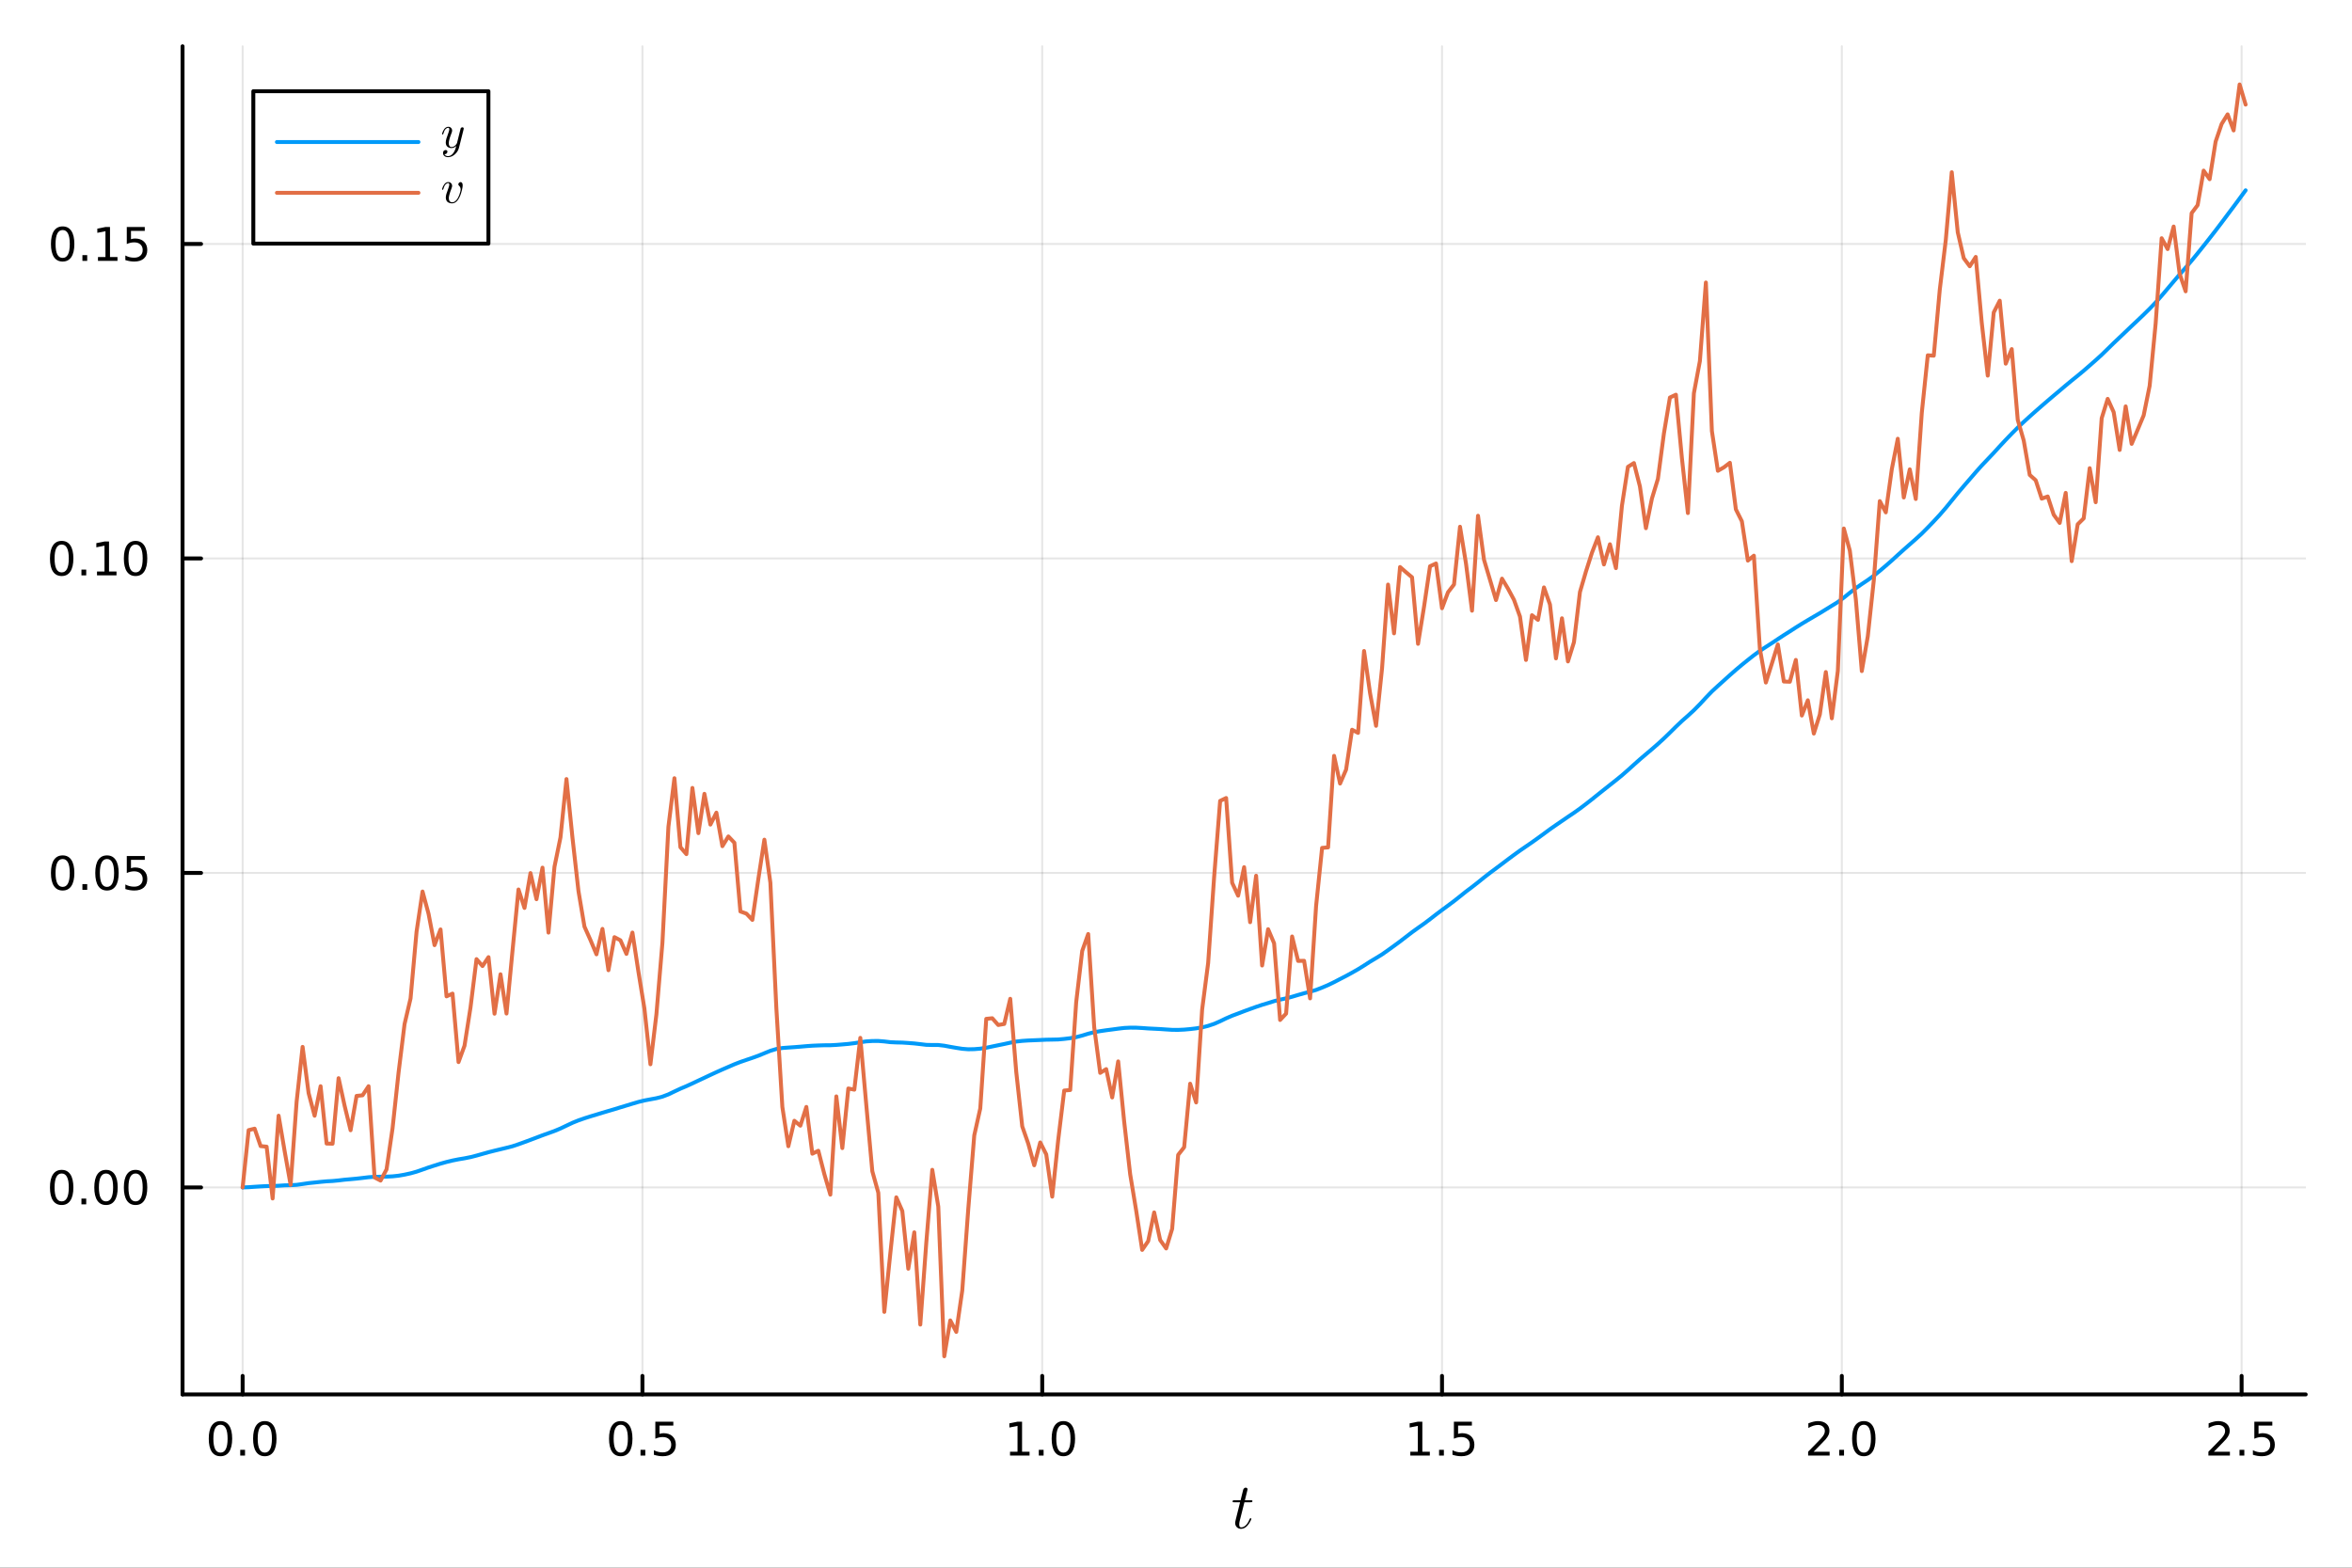 <?xml version="1.0" encoding="utf-8"?>
<svg xmlns="http://www.w3.org/2000/svg" xmlns:xlink="http://www.w3.org/1999/xlink" width="600" height="400" viewBox="0 0 2400 1600">
<rect x="0" y="0" width="2400" height="1600" fill="#333333" stroke="none"/>
<defs>
  <clipPath id="clip840">
    <rect x="0" y="0" width="2400" height="1600"/>
  </clipPath>
</defs>
<path clip-path="url(#clip840)" d="M0 1600 L2400 1600 L2400 0 L0 0  Z" fill="#ffffff" fill-rule="evenodd" fill-opacity="1"/>
<defs>
  <clipPath id="clip841">
    <rect x="480" y="0" width="1681" height="1600"/>
  </clipPath>
</defs>
<path clip-path="url(#clip840)" d="M186.274 1423.18 L2352.76 1423.18 L2352.76 47.244 L186.274 47.244  Z" fill="#ffffff" fill-rule="evenodd" fill-opacity="1"/>
<defs>
  <clipPath id="clip842">
    <rect x="186" y="47" width="2167" height="1377"/>
  </clipPath>
</defs>
<polyline clip-path="url(#clip842)" style="stroke:#000000; stroke-linecap:round; stroke-linejoin:round; stroke-width:2; stroke-opacity:0.1; fill:none" points="247.59,1423.18 247.59,47.244 "/>
<polyline clip-path="url(#clip842)" style="stroke:#000000; stroke-linecap:round; stroke-linejoin:round; stroke-width:2; stroke-opacity:0.1; fill:none" points="655.544,1423.18 655.544,47.244 "/>
<polyline clip-path="url(#clip842)" style="stroke:#000000; stroke-linecap:round; stroke-linejoin:round; stroke-width:2; stroke-opacity:0.1; fill:none" points="1063.5,1423.18 1063.5,47.244 "/>
<polyline clip-path="url(#clip842)" style="stroke:#000000; stroke-linecap:round; stroke-linejoin:round; stroke-width:2; stroke-opacity:0.1; fill:none" points="1471.45,1423.18 1471.45,47.244 "/>
<polyline clip-path="url(#clip842)" style="stroke:#000000; stroke-linecap:round; stroke-linejoin:round; stroke-width:2; stroke-opacity:0.1; fill:none" points="1879.41,1423.18 1879.41,47.244 "/>
<polyline clip-path="url(#clip842)" style="stroke:#000000; stroke-linecap:round; stroke-linejoin:round; stroke-width:2; stroke-opacity:0.1; fill:none" points="2287.36,1423.18 2287.36,47.244 "/>
<polyline clip-path="url(#clip840)" style="stroke:#000000; stroke-linecap:round; stroke-linejoin:round; stroke-width:4; stroke-opacity:1; fill:none" points="186.274,1423.18 2352.76,1423.18 "/>
<polyline clip-path="url(#clip840)" style="stroke:#000000; stroke-linecap:round; stroke-linejoin:round; stroke-width:4; stroke-opacity:1; fill:none" points="247.59,1423.18 247.59,1404.28 "/>
<polyline clip-path="url(#clip840)" style="stroke:#000000; stroke-linecap:round; stroke-linejoin:round; stroke-width:4; stroke-opacity:1; fill:none" points="655.544,1423.18 655.544,1404.28 "/>
<polyline clip-path="url(#clip840)" style="stroke:#000000; stroke-linecap:round; stroke-linejoin:round; stroke-width:4; stroke-opacity:1; fill:none" points="1063.5,1423.18 1063.5,1404.28 "/>
<polyline clip-path="url(#clip840)" style="stroke:#000000; stroke-linecap:round; stroke-linejoin:round; stroke-width:4; stroke-opacity:1; fill:none" points="1471.45,1423.18 1471.45,1404.28 "/>
<polyline clip-path="url(#clip840)" style="stroke:#000000; stroke-linecap:round; stroke-linejoin:round; stroke-width:4; stroke-opacity:1; fill:none" points="1879.41,1423.18 1879.41,1404.28 "/>
<polyline clip-path="url(#clip840)" style="stroke:#000000; stroke-linecap:round; stroke-linejoin:round; stroke-width:4; stroke-opacity:1; fill:none" points="2287.36,1423.18 2287.36,1404.28 "/>
<path clip-path="url(#clip840)" d="M224.974 1454.1 Q221.363 1454.1 219.534 1457.66 Q217.729 1461.2 217.729 1468.33 Q217.729 1475.44 219.534 1479.01 Q221.363 1482.55 224.974 1482.55 Q228.608 1482.55 230.414 1479.01 Q232.242 1475.44 232.242 1468.33 Q232.242 1461.2 230.414 1457.66 Q228.608 1454.1 224.974 1454.1 M224.974 1450.39 Q230.784 1450.39 233.84 1455 Q236.918 1459.58 236.918 1468.33 Q236.918 1477.06 233.84 1481.67 Q230.784 1486.25 224.974 1486.25 Q219.164 1486.25 216.085 1481.67 Q213.03 1477.06 213.03 1468.33 Q213.03 1459.58 216.085 1455 Q219.164 1450.39 224.974 1450.39 Z" fill="#000000" fill-rule="nonzero" fill-opacity="1" /><path clip-path="url(#clip840)" d="M245.136 1479.7 L250.02 1479.7 L250.02 1485.58 L245.136 1485.58 L245.136 1479.7 Z" fill="#000000" fill-rule="nonzero" fill-opacity="1" /><path clip-path="url(#clip840)" d="M270.205 1454.1 Q266.594 1454.1 264.765 1457.66 Q262.96 1461.2 262.96 1468.33 Q262.96 1475.44 264.765 1479.01 Q266.594 1482.55 270.205 1482.55 Q273.839 1482.55 275.645 1479.01 Q277.474 1475.44 277.474 1468.33 Q277.474 1461.2 275.645 1457.66 Q273.839 1454.1 270.205 1454.1 M270.205 1450.39 Q276.015 1450.39 279.071 1455 Q282.15 1459.58 282.15 1468.33 Q282.15 1477.06 279.071 1481.67 Q276.015 1486.25 270.205 1486.25 Q264.395 1486.25 261.316 1481.67 Q258.261 1477.06 258.261 1468.33 Q258.261 1459.58 261.316 1455 Q264.395 1450.39 270.205 1450.39 Z" fill="#000000" fill-rule="nonzero" fill-opacity="1" /><path clip-path="url(#clip840)" d="M633.426 1454.1 Q629.815 1454.1 627.986 1457.66 Q626.181 1461.2 626.181 1468.33 Q626.181 1475.44 627.986 1479.01 Q629.815 1482.55 633.426 1482.55 Q637.06 1482.55 638.866 1479.01 Q640.694 1475.44 640.694 1468.33 Q640.694 1461.2 638.866 1457.66 Q637.06 1454.1 633.426 1454.1 M633.426 1450.39 Q639.236 1450.39 642.292 1455 Q645.37 1459.58 645.37 1468.33 Q645.37 1477.06 642.292 1481.67 Q639.236 1486.25 633.426 1486.25 Q627.616 1486.25 624.537 1481.67 Q621.481 1477.06 621.481 1468.33 Q621.481 1459.58 624.537 1455 Q627.616 1450.39 633.426 1450.39 Z" fill="#000000" fill-rule="nonzero" fill-opacity="1" /><path clip-path="url(#clip840)" d="M653.588 1479.7 L658.472 1479.7 L658.472 1485.58 L653.588 1485.58 L653.588 1479.7 Z" fill="#000000" fill-rule="nonzero" fill-opacity="1" /><path clip-path="url(#clip840)" d="M668.703 1451.02 L687.06 1451.02 L687.06 1454.96 L672.986 1454.96 L672.986 1463.43 Q674.004 1463.08 675.023 1462.92 Q676.041 1462.73 677.06 1462.73 Q682.847 1462.73 686.226 1465.9 Q689.606 1469.08 689.606 1474.49 Q689.606 1480.07 686.134 1483.17 Q682.662 1486.25 676.342 1486.25 Q674.166 1486.25 671.898 1485.88 Q669.653 1485.51 667.245 1484.77 L667.245 1480.07 Q669.328 1481.2 671.551 1481.76 Q673.773 1482.32 676.25 1482.32 Q680.254 1482.32 682.592 1480.21 Q684.93 1478.1 684.93 1474.49 Q684.93 1470.88 682.592 1468.77 Q680.254 1466.67 676.25 1466.67 Q674.375 1466.67 672.5 1467.08 Q670.648 1467.5 668.703 1468.38 L668.703 1451.02 Z" fill="#000000" fill-rule="nonzero" fill-opacity="1" /><path clip-path="url(#clip840)" d="M1030.65 1481.64 L1038.29 1481.64 L1038.29 1455.28 L1029.98 1456.95 L1029.98 1452.69 L1038.24 1451.02 L1042.92 1451.02 L1042.92 1481.64 L1050.56 1481.64 L1050.56 1485.58 L1030.65 1485.58 L1030.65 1481.64 Z" fill="#000000" fill-rule="nonzero" fill-opacity="1" /><path clip-path="url(#clip840)" d="M1060 1479.7 L1064.89 1479.7 L1064.89 1485.58 L1060 1485.58 L1060 1479.7 Z" fill="#000000" fill-rule="nonzero" fill-opacity="1" /><path clip-path="url(#clip840)" d="M1085.07 1454.1 Q1081.46 1454.1 1079.63 1457.66 Q1077.83 1461.2 1077.83 1468.33 Q1077.83 1475.44 1079.63 1479.01 Q1081.46 1482.55 1085.07 1482.55 Q1088.71 1482.55 1090.51 1479.01 Q1092.34 1475.44 1092.34 1468.33 Q1092.34 1461.2 1090.51 1457.66 Q1088.71 1454.1 1085.07 1454.1 M1085.07 1450.39 Q1090.88 1450.39 1093.94 1455 Q1097.02 1459.58 1097.02 1468.33 Q1097.02 1477.06 1093.94 1481.67 Q1090.88 1486.25 1085.07 1486.25 Q1079.26 1486.25 1076.18 1481.67 Q1073.13 1477.06 1073.13 1468.33 Q1073.13 1459.58 1076.18 1455 Q1079.26 1450.39 1085.07 1450.39 Z" fill="#000000" fill-rule="nonzero" fill-opacity="1" /><path clip-path="url(#clip840)" d="M1439.1 1481.64 L1446.74 1481.64 L1446.74 1455.28 L1438.43 1456.95 L1438.43 1452.69 L1446.7 1451.02 L1451.37 1451.02 L1451.37 1481.64 L1459.01 1481.64 L1459.01 1485.58 L1439.1 1485.58 L1439.1 1481.64 Z" fill="#000000" fill-rule="nonzero" fill-opacity="1" /><path clip-path="url(#clip840)" d="M1468.45 1479.7 L1473.34 1479.7 L1473.34 1485.58 L1468.45 1485.58 L1468.45 1479.7 Z" fill="#000000" fill-rule="nonzero" fill-opacity="1" /><path clip-path="url(#clip840)" d="M1483.57 1451.02 L1501.93 1451.02 L1501.93 1454.96 L1487.85 1454.96 L1487.85 1463.43 Q1488.87 1463.08 1489.89 1462.92 Q1490.91 1462.73 1491.93 1462.73 Q1497.71 1462.73 1501.09 1465.9 Q1504.47 1469.08 1504.47 1474.49 Q1504.47 1480.07 1501 1483.17 Q1497.53 1486.25 1491.21 1486.25 Q1489.03 1486.25 1486.76 1485.88 Q1484.52 1485.51 1482.11 1484.77 L1482.11 1480.07 Q1484.2 1481.2 1486.42 1481.76 Q1488.64 1482.32 1491.12 1482.32 Q1495.12 1482.32 1497.46 1480.21 Q1499.8 1478.1 1499.8 1474.49 Q1499.8 1470.88 1497.46 1468.77 Q1495.12 1466.67 1491.12 1466.67 Q1489.24 1466.67 1487.37 1467.08 Q1485.51 1467.5 1483.57 1468.38 L1483.57 1451.02 Z" fill="#000000" fill-rule="nonzero" fill-opacity="1" /><path clip-path="url(#clip840)" d="M1850.65 1481.64 L1866.96 1481.64 L1866.96 1485.58 L1845.02 1485.58 L1845.02 1481.64 Q1847.68 1478.89 1852.27 1474.26 Q1856.87 1469.61 1858.05 1468.27 Q1860.3 1465.74 1861.18 1464.01 Q1862.08 1462.25 1862.08 1460.56 Q1862.08 1457.8 1860.14 1456.07 Q1858.21 1454.33 1855.11 1454.33 Q1852.91 1454.33 1850.46 1455.09 Q1848.03 1455.86 1845.25 1457.41 L1845.25 1452.69 Q1848.08 1451.55 1850.53 1450.97 Q1852.98 1450.39 1855.02 1450.39 Q1860.39 1450.39 1863.58 1453.08 Q1866.78 1455.77 1866.78 1460.26 Q1866.78 1462.39 1865.97 1464.31 Q1865.18 1466.2 1863.08 1468.8 Q1862.5 1469.47 1859.4 1472.69 Q1856.29 1475.88 1850.65 1481.64 Z" fill="#000000" fill-rule="nonzero" fill-opacity="1" /><path clip-path="url(#clip840)" d="M1876.78 1479.7 L1881.66 1479.7 L1881.66 1485.58 L1876.78 1485.58 L1876.78 1479.7 Z" fill="#000000" fill-rule="nonzero" fill-opacity="1" /><path clip-path="url(#clip840)" d="M1901.85 1454.1 Q1898.24 1454.1 1896.41 1457.66 Q1894.6 1461.2 1894.6 1468.33 Q1894.6 1475.44 1896.41 1479.01 Q1898.24 1482.55 1901.85 1482.55 Q1905.48 1482.55 1907.29 1479.01 Q1909.12 1475.44 1909.12 1468.33 Q1909.12 1461.2 1907.29 1457.66 Q1905.48 1454.1 1901.85 1454.1 M1901.85 1450.39 Q1907.66 1450.39 1910.71 1455 Q1913.79 1459.58 1913.79 1468.33 Q1913.79 1477.06 1910.71 1481.67 Q1907.66 1486.25 1901.85 1486.25 Q1896.04 1486.25 1892.96 1481.67 Q1889.9 1477.06 1889.9 1468.33 Q1889.9 1459.58 1892.96 1455 Q1896.04 1450.39 1901.85 1450.39 Z" fill="#000000" fill-rule="nonzero" fill-opacity="1" /><path clip-path="url(#clip840)" d="M2259.1 1481.64 L2275.42 1481.64 L2275.42 1485.58 L2253.47 1485.58 L2253.47 1481.64 Q2256.13 1478.89 2260.72 1474.26 Q2265.32 1469.61 2266.5 1468.27 Q2268.75 1465.74 2269.63 1464.01 Q2270.53 1462.25 2270.53 1460.56 Q2270.53 1457.8 2268.59 1456.07 Q2266.67 1454.33 2263.56 1454.33 Q2261.37 1454.33 2258.91 1455.09 Q2256.48 1455.86 2253.7 1457.41 L2253.7 1452.69 Q2256.53 1451.55 2258.98 1450.97 Q2261.44 1450.39 2263.47 1450.39 Q2268.84 1450.39 2272.04 1453.08 Q2275.23 1455.77 2275.23 1460.26 Q2275.23 1462.39 2274.42 1464.31 Q2273.63 1466.2 2271.53 1468.8 Q2270.95 1469.47 2267.85 1472.69 Q2264.75 1475.88 2259.1 1481.64 Z" fill="#000000" fill-rule="nonzero" fill-opacity="1" /><path clip-path="url(#clip840)" d="M2285.23 1479.7 L2290.12 1479.7 L2290.12 1485.58 L2285.23 1485.58 L2285.23 1479.7 Z" fill="#000000" fill-rule="nonzero" fill-opacity="1" /><path clip-path="url(#clip840)" d="M2300.35 1451.02 L2318.7 1451.02 L2318.7 1454.96 L2304.63 1454.96 L2304.63 1463.43 Q2305.65 1463.08 2306.67 1462.92 Q2307.68 1462.73 2308.7 1462.73 Q2314.49 1462.73 2317.87 1465.9 Q2321.25 1469.08 2321.25 1474.49 Q2321.25 1480.07 2317.78 1483.17 Q2314.31 1486.25 2307.99 1486.25 Q2305.81 1486.25 2303.54 1485.88 Q2301.3 1485.51 2298.89 1484.77 L2298.89 1480.07 Q2300.97 1481.2 2303.19 1481.76 Q2305.42 1482.32 2307.89 1482.32 Q2311.9 1482.32 2314.24 1480.21 Q2316.57 1478.1 2316.57 1474.49 Q2316.57 1470.88 2314.24 1468.77 Q2311.9 1466.67 2307.89 1466.67 Q2306.02 1466.67 2304.14 1467.08 Q2302.29 1467.5 2300.35 1468.38 L2300.35 1451.02 Z" fill="#000000" fill-rule="nonzero" fill-opacity="1" /><path clip-path="url(#clip840)" d="M1277.99 1531.91 Q1277.99 1532.81 1277.57 1533.04 Q1277.15 1533.23 1275.99 1533.23 L1269.81 1533.23 L1264.91 1552.69 Q1264.52 1554.39 1264.52 1555.84 Q1264.52 1557.45 1265.01 1558.16 Q1265.52 1558.87 1266.59 1558.87 Q1268.68 1558.87 1270.93 1556.97 Q1273.22 1555.07 1275.15 1550.43 Q1275.41 1549.82 1275.54 1549.69 Q1275.7 1549.53 1276.12 1549.53 Q1276.92 1549.53 1276.92 1550.17 Q1276.92 1550.4 1276.47 1551.43 Q1276.05 1552.46 1275.12 1553.97 Q1274.22 1555.49 1273.03 1556.9 Q1271.87 1558.32 1270.1 1559.35 Q1268.32 1560.35 1266.42 1560.35 Q1263.75 1560.35 1262.04 1558.64 Q1260.37 1556.94 1260.37 1554.26 Q1260.37 1553.39 1261.05 1550.62 Q1261.72 1547.82 1265.39 1533.23 L1259.56 1533.23 Q1258.76 1533.23 1258.44 1533.2 Q1258.15 1533.17 1257.92 1533.01 Q1257.73 1532.81 1257.73 1532.43 Q1257.73 1531.82 1257.99 1531.56 Q1258.24 1531.27 1258.57 1531.24 Q1258.92 1531.17 1259.73 1531.17 L1265.91 1531.17 L1268.49 1520.71 Q1268.74 1519.67 1269.39 1519.09 Q1270.06 1518.48 1270.45 1518.42 Q1270.84 1518.32 1271.13 1518.32 Q1272 1518.32 1272.51 1518.81 Q1273.03 1519.26 1273.03 1520.09 Q1273.03 1520.54 1270.32 1531.17 L1276.12 1531.17 Q1276.86 1531.17 1277.15 1531.2 Q1277.47 1531.24 1277.73 1531.4 Q1277.99 1531.56 1277.99 1531.91 Z" fill="#000000" fill-rule="nonzero" fill-opacity="1" /><polyline clip-path="url(#clip842)" style="stroke:#000000; stroke-linecap:round; stroke-linejoin:round; stroke-width:2; stroke-opacity:0.1; fill:none" points="186.274,1211.89 2352.76,1211.89 "/>
<polyline clip-path="url(#clip842)" style="stroke:#000000; stroke-linecap:round; stroke-linejoin:round; stroke-width:2; stroke-opacity:0.1; fill:none" points="186.274,890.923 2352.76,890.923 "/>
<polyline clip-path="url(#clip842)" style="stroke:#000000; stroke-linecap:round; stroke-linejoin:round; stroke-width:2; stroke-opacity:0.1; fill:none" points="186.274,569.953 2352.76,569.953 "/>
<polyline clip-path="url(#clip842)" style="stroke:#000000; stroke-linecap:round; stroke-linejoin:round; stroke-width:2; stroke-opacity:0.1; fill:none" points="186.274,248.982 2352.76,248.982 "/>
<polyline clip-path="url(#clip840)" style="stroke:#000000; stroke-linecap:round; stroke-linejoin:round; stroke-width:4; stroke-opacity:1; fill:none" points="186.274,1423.18 186.274,47.244 "/>
<polyline clip-path="url(#clip840)" style="stroke:#000000; stroke-linecap:round; stroke-linejoin:round; stroke-width:4; stroke-opacity:1; fill:none" points="186.274,1211.89 205.172,1211.89 "/>
<polyline clip-path="url(#clip840)" style="stroke:#000000; stroke-linecap:round; stroke-linejoin:round; stroke-width:4; stroke-opacity:1; fill:none" points="186.274,890.923 205.172,890.923 "/>
<polyline clip-path="url(#clip840)" style="stroke:#000000; stroke-linecap:round; stroke-linejoin:round; stroke-width:4; stroke-opacity:1; fill:none" points="186.274,569.953 205.172,569.953 "/>
<polyline clip-path="url(#clip840)" style="stroke:#000000; stroke-linecap:round; stroke-linejoin:round; stroke-width:4; stroke-opacity:1; fill:none" points="186.274,248.982 205.172,248.982 "/>
<path clip-path="url(#clip840)" d="M62.937 1197.69 Q59.325 1197.69 57.497 1201.26 Q55.691 1204.8 55.691 1211.93 Q55.691 1219.04 57.497 1222.6 Q59.325 1226.14 62.937 1226.14 Q66.571 1226.14 68.376 1222.6 Q70.205 1219.04 70.205 1211.93 Q70.205 1204.8 68.376 1201.26 Q66.571 1197.69 62.937 1197.69 M62.937 1193.99 Q68.747 1193.99 71.802 1198.6 Q74.881 1203.18 74.881 1211.93 Q74.881 1220.66 71.802 1225.26 Q68.747 1229.85 62.937 1229.85 Q57.126 1229.85 54.048 1225.26 Q50.992 1220.66 50.992 1211.93 Q50.992 1203.18 54.048 1198.6 Q57.126 1193.99 62.937 1193.99 Z" fill="#000000" fill-rule="nonzero" fill-opacity="1" /><path clip-path="url(#clip840)" d="M83.098 1223.29 L87.983 1223.29 L87.983 1229.17 L83.098 1229.17 L83.098 1223.29 Z" fill="#000000" fill-rule="nonzero" fill-opacity="1" /><path clip-path="url(#clip840)" d="M108.168 1197.69 Q104.557 1197.69 102.728 1201.26 Q100.922 1204.8 100.922 1211.93 Q100.922 1219.04 102.728 1222.6 Q104.557 1226.14 108.168 1226.14 Q111.802 1226.14 113.608 1222.6 Q115.436 1219.04 115.436 1211.93 Q115.436 1204.8 113.608 1201.26 Q111.802 1197.69 108.168 1197.69 M108.168 1193.99 Q113.978 1193.99 117.033 1198.6 Q120.112 1203.18 120.112 1211.93 Q120.112 1220.66 117.033 1225.26 Q113.978 1229.85 108.168 1229.85 Q102.358 1229.85 99.279 1225.26 Q96.223 1220.66 96.223 1211.93 Q96.223 1203.18 99.279 1198.6 Q102.358 1193.99 108.168 1193.99 Z" fill="#000000" fill-rule="nonzero" fill-opacity="1" /><path clip-path="url(#clip840)" d="M138.33 1197.69 Q134.719 1197.69 132.89 1201.26 Q131.084 1204.8 131.084 1211.93 Q131.084 1219.04 132.89 1222.6 Q134.719 1226.14 138.33 1226.14 Q141.964 1226.14 143.769 1222.6 Q145.598 1219.04 145.598 1211.93 Q145.598 1204.8 143.769 1201.26 Q141.964 1197.69 138.33 1197.69 M138.33 1193.99 Q144.14 1193.99 147.195 1198.6 Q150.274 1203.18 150.274 1211.93 Q150.274 1220.66 147.195 1225.26 Q144.14 1229.85 138.33 1229.85 Q132.519 1229.85 129.441 1225.26 Q126.385 1220.66 126.385 1211.93 Q126.385 1203.18 129.441 1198.6 Q132.519 1193.99 138.33 1193.99 Z" fill="#000000" fill-rule="nonzero" fill-opacity="1" /><path clip-path="url(#clip840)" d="M63.932 876.722 Q60.321 876.722 58.492 880.287 Q56.687 883.828 56.687 890.958 Q56.687 898.064 58.492 901.629 Q60.321 905.171 63.932 905.171 Q67.566 905.171 69.372 901.629 Q71.2 898.064 71.2 890.958 Q71.2 883.828 69.372 880.287 Q67.566 876.722 63.932 876.722 M63.932 873.018 Q69.742 873.018 72.798 877.625 Q75.876 882.208 75.876 890.958 Q75.876 899.685 72.798 904.291 Q69.742 908.875 63.932 908.875 Q58.122 908.875 55.043 904.291 Q51.987 899.685 51.987 890.958 Q51.987 882.208 55.043 877.625 Q58.122 873.018 63.932 873.018 Z" fill="#000000" fill-rule="nonzero" fill-opacity="1" /><path clip-path="url(#clip840)" d="M84.094 902.324 L88.978 902.324 L88.978 908.203 L84.094 908.203 L84.094 902.324 Z" fill="#000000" fill-rule="nonzero" fill-opacity="1" /><path clip-path="url(#clip840)" d="M109.163 876.722 Q105.552 876.722 103.723 880.287 Q101.918 883.828 101.918 890.958 Q101.918 898.064 103.723 901.629 Q105.552 905.171 109.163 905.171 Q112.797 905.171 114.603 901.629 Q116.432 898.064 116.432 890.958 Q116.432 883.828 114.603 880.287 Q112.797 876.722 109.163 876.722 M109.163 873.018 Q114.973 873.018 118.029 877.625 Q121.107 882.208 121.107 890.958 Q121.107 899.685 118.029 904.291 Q114.973 908.875 109.163 908.875 Q103.353 908.875 100.274 904.291 Q97.219 899.685 97.219 890.958 Q97.219 882.208 100.274 877.625 Q103.353 873.018 109.163 873.018 Z" fill="#000000" fill-rule="nonzero" fill-opacity="1" /><path clip-path="url(#clip840)" d="M129.371 873.643 L147.728 873.643 L147.728 877.578 L133.654 877.578 L133.654 886.051 Q134.672 885.703 135.691 885.541 Q136.709 885.356 137.728 885.356 Q143.515 885.356 146.894 888.527 Q150.274 891.699 150.274 897.115 Q150.274 902.694 146.802 905.796 Q143.33 908.875 137.01 908.875 Q134.834 908.875 132.566 908.504 Q130.32 908.134 127.913 907.393 L127.913 902.694 Q129.996 903.828 132.219 904.384 Q134.441 904.939 136.918 904.939 Q140.922 904.939 143.26 902.833 Q145.598 900.726 145.598 897.115 Q145.598 893.504 143.26 891.398 Q140.922 889.291 136.918 889.291 Q135.043 889.291 133.168 889.708 Q131.316 890.125 129.371 891.004 L129.371 873.643 Z" fill="#000000" fill-rule="nonzero" fill-opacity="1" /><path clip-path="url(#clip840)" d="M62.937 555.751 Q59.325 555.751 57.497 559.316 Q55.691 562.858 55.691 569.987 Q55.691 577.094 57.497 580.659 Q59.325 584.2 62.937 584.2 Q66.571 584.2 68.376 580.659 Q70.205 577.094 70.205 569.987 Q70.205 562.858 68.376 559.316 Q66.571 555.751 62.937 555.751 M62.937 552.048 Q68.747 552.048 71.802 556.654 Q74.881 561.237 74.881 569.987 Q74.881 578.714 71.802 583.321 Q68.747 587.904 62.937 587.904 Q57.126 587.904 54.048 583.321 Q50.992 578.714 50.992 569.987 Q50.992 561.237 54.048 556.654 Q57.126 552.048 62.937 552.048 Z" fill="#000000" fill-rule="nonzero" fill-opacity="1" /><path clip-path="url(#clip840)" d="M83.098 581.353 L87.983 581.353 L87.983 587.233 L83.098 587.233 L83.098 581.353 Z" fill="#000000" fill-rule="nonzero" fill-opacity="1" /><path clip-path="url(#clip840)" d="M98.978 583.297 L106.617 583.297 L106.617 556.932 L98.307 558.599 L98.307 554.339 L106.571 552.673 L111.246 552.673 L111.246 583.297 L118.885 583.297 L118.885 587.233 L98.978 587.233 L98.978 583.297 Z" fill="#000000" fill-rule="nonzero" fill-opacity="1" /><path clip-path="url(#clip840)" d="M138.33 555.751 Q134.719 555.751 132.89 559.316 Q131.084 562.858 131.084 569.987 Q131.084 577.094 132.89 580.659 Q134.719 584.2 138.33 584.2 Q141.964 584.2 143.769 580.659 Q145.598 577.094 145.598 569.987 Q145.598 562.858 143.769 559.316 Q141.964 555.751 138.33 555.751 M138.33 552.048 Q144.14 552.048 147.195 556.654 Q150.274 561.237 150.274 569.987 Q150.274 578.714 147.195 583.321 Q144.14 587.904 138.33 587.904 Q132.519 587.904 129.441 583.321 Q126.385 578.714 126.385 569.987 Q126.385 561.237 129.441 556.654 Q132.519 552.048 138.33 552.048 Z" fill="#000000" fill-rule="nonzero" fill-opacity="1" /><path clip-path="url(#clip840)" d="M63.932 234.781 Q60.321 234.781 58.492 238.345 Q56.687 241.887 56.687 249.017 Q56.687 256.123 58.492 259.688 Q60.321 263.23 63.932 263.23 Q67.566 263.23 69.372 259.688 Q71.2 256.123 71.2 249.017 Q71.2 241.887 69.372 238.345 Q67.566 234.781 63.932 234.781 M63.932 231.077 Q69.742 231.077 72.798 235.683 Q75.876 240.267 75.876 249.017 Q75.876 257.744 72.798 262.35 Q69.742 266.933 63.932 266.933 Q58.122 266.933 55.043 262.35 Q51.987 257.744 51.987 249.017 Q51.987 240.267 55.043 235.683 Q58.122 231.077 63.932 231.077 Z" fill="#000000" fill-rule="nonzero" fill-opacity="1" /><path clip-path="url(#clip840)" d="M84.094 260.382 L88.978 260.382 L88.978 266.262 L84.094 266.262 L84.094 260.382 Z" fill="#000000" fill-rule="nonzero" fill-opacity="1" /><path clip-path="url(#clip840)" d="M99.973 262.327 L107.612 262.327 L107.612 235.961 L99.302 237.628 L99.302 233.369 L107.566 231.702 L112.242 231.702 L112.242 262.327 L119.881 262.327 L119.881 266.262 L99.973 266.262 L99.973 262.327 Z" fill="#000000" fill-rule="nonzero" fill-opacity="1" /><path clip-path="url(#clip840)" d="M129.371 231.702 L147.728 231.702 L147.728 235.637 L133.654 235.637 L133.654 244.109 Q134.672 243.762 135.691 243.6 Q136.709 243.415 137.728 243.415 Q143.515 243.415 146.894 246.586 Q150.274 249.757 150.274 255.174 Q150.274 260.753 146.802 263.855 Q143.33 266.933 137.01 266.933 Q134.834 266.933 132.566 266.563 Q130.32 266.193 127.913 265.452 L127.913 260.753 Q129.996 261.887 132.219 262.443 Q134.441 262.998 136.918 262.998 Q140.922 262.998 143.26 260.892 Q145.598 258.785 145.598 255.174 Q145.598 251.563 143.26 249.457 Q140.922 247.35 136.918 247.35 Q135.043 247.35 133.168 247.767 Q131.316 248.183 129.371 249.063 L129.371 231.702 Z" fill="#000000" fill-rule="nonzero" fill-opacity="1" /><polyline clip-path="url(#clip842)" style="stroke:#009af9; stroke-linecap:round; stroke-linejoin:round; stroke-width:4; stroke-opacity:1; fill:none" points="247.59,1211.89 253.709,1211.67 259.828,1211.23 265.947,1210.85 272.067,1210.53 278.186,1210.42 284.305,1210.19 290.425,1209.77 296.544,1209.62 302.663,1209.29 308.783,1208.42 314.902,1207.52 321.021,1206.89 327.141,1206.23 333.26,1205.67 339.379,1205.34 345.499,1204.75 351.618,1204.02 357.737,1203.49 363.856,1202.92 369.976,1202.22 376.095,1201.48 382.214,1201.05 388.334,1200.99 394.453,1200.89 400.572,1200.59 406.692,1199.93 412.811,1198.86 418.93,1197.52 425.05,1195.81 431.169,1193.7 437.288,1191.52 443.408,1189.55 449.527,1187.63 455.646,1185.92 461.766,1184.44 467.885,1183.22 474.004,1182.2 480.123,1180.97 486.243,1179.4 492.362,1177.68 498.481,1175.96 504.601,1174.41 510.72,1172.93 516.839,1171.45 522.959,1169.88 529.078,1167.83 535.197,1165.62 541.317,1163.35 547.436,1161.04 553.555,1158.71 559.675,1156.52 565.794,1154.31 571.913,1151.75 578.032,1148.84 584.152,1145.94 590.271,1143.47 596.39,1141.34 602.51,1139.39 608.629,1137.55 614.748,1135.67 620.868,1133.85 626.987,1132.06 633.106,1130.16 639.226,1128.32 645.345,1126.45 651.464,1124.65 657.584,1123.14 663.703,1121.99 669.822,1120.85 675.942,1119.25 682.061,1116.93 688.18,1113.99 694.299,1111.12 700.419,1108.54 706.538,1105.74 712.657,1102.85 718.777,1099.99 724.896,1097.1 731.015,1094.27 737.135,1091.53 743.254,1088.88 749.373,1086.22 755.493,1083.85 761.612,1081.74 767.731,1079.67 773.851,1077.46 779.97,1074.95 786.089,1072.46 792.208,1070.6 798.328,1069.61 804.447,1069.14 810.566,1068.73 816.686,1068.24 822.805,1067.7 828.924,1067.26 835.044,1066.99 841.163,1066.8 847.282,1066.78 853.402,1066.45 859.521,1065.96 865.64,1065.43 871.76,1064.67 877.879,1063.73 883.998,1062.84 890.117,1062.46 896.237,1062.42 902.356,1062.92 908.475,1063.65 914.595,1063.94 920.714,1064.07 926.833,1064.47 932.953,1064.95 939.072,1065.65 945.191,1066.39 951.311,1066.53 957.43,1066.54 963.549,1067.26 969.669,1068.41 975.788,1069.47 981.907,1070.42 988.027,1070.9 994.146,1070.78 1000.27,1070.28 1006.38,1069.33 1012.5,1068.04 1018.62,1066.77 1024.74,1065.52 1030.86,1064.18 1036.98,1063.01 1043.1,1062.34 1049.22,1061.93 1055.34,1061.68 1061.46,1061.42 1067.58,1061.13 1073.7,1061.03 1079.82,1060.89 1085.94,1060.34 1092.05,1059.59 1098.17,1058.51 1104.29,1056.9 1110.41,1055.02 1116.53,1053.44 1122.65,1052.39 1128.77,1051.49 1134.89,1050.7 1141.01,1049.87 1147.13,1049.14 1153.25,1048.84 1159.37,1048.87 1165.49,1049.2 1171.61,1049.65 1177.73,1049.95 1183.84,1050.25 1189.96,1050.68 1196.08,1051.07 1202.2,1051.11 1208.32,1050.83 1214.44,1050.28 1220.56,1049.56 1226.68,1048.55 1232.8,1047.01 1238.92,1044.96 1245.04,1042.29 1251.16,1039.32 1257.28,1036.67 1263.4,1034.39 1269.51,1032.04 1275.63,1029.8 1281.75,1027.6 1287.87,1025.55 1293.99,1023.72 1300.11,1021.79 1306.23,1020.22 1312.35,1018.91 1318.47,1017.29 1324.59,1015.46 1330.71,1013.72 1336.83,1012.13 1342.95,1010.33 1349.07,1007.96 1355.19,1005.36 1361.3,1002.4 1367.42,999.205 1373.54,996.061 1379.66,992.711 1385.78,989.219 1391.9,985.427 1398.02,981.482 1404.14,977.823 1410.26,974.07 1416.38,969.776 1422.5,965.348 1428.62,960.853 1434.74,956.125 1440.86,951.435 1446.98,947.02 1453.09,942.717 1459.21,938.117 1465.33,933.352 1471.45,928.747 1477.57,924.253 1483.69,919.667 1489.81,914.831 1495.93,909.915 1502.05,905.321 1508.17,900.543 1514.29,895.57 1520.41,890.842 1526.53,886.269 1532.65,881.691 1538.76,877.069 1544.88,872.529 1551,868.095 1557.12,863.891 1563.24,859.682 1569.36,855.32 1575.48,850.852 1581.6,846.324 1587.72,842.068 1593.84,837.865 1599.96,833.674 1606.08,829.574 1612.2,825.208 1618.32,820.572 1624.44,815.786 1630.55,810.868 1636.67,805.996 1642.79,801.15 1648.91,796.319 1655.03,791.34 1661.15,785.973 1667.27,780.443 1673.39,774.987 1679.51,769.782 1685.63,764.622 1691.75,759.274 1697.87,753.677 1703.99,747.768 1710.11,741.711 1716.22,735.885 1722.34,730.513 1728.46,724.892 1734.58,718.69 1740.7,712.063 1746.82,705.705 1752.94,700.067 1759.06,694.569 1765.18,689.039 1771.3,683.671 1777.42,678.526 1783.54,673.577 1789.66,668.761 1795.78,664.281 1801.9,660.286 1808.01,656.349 1814.13,652.266 1820.25,648.252 1826.37,644.38 1832.49,640.426 1838.61,636.601 1844.73,632.931 1850.85,629.329 1856.97,625.782 1863.09,622 1869.21,618.232 1875.33,614.46 1881.45,609.961 1887.57,605.002 1893.68,600.313 1899.8,596.084 1905.92,591.999 1912.04,587.566 1918.16,582.616 1924.28,577.406 1930.4,572.074 1936.52,566.46 1942.64,560.954 1948.76,555.565 1954.88,550.182 1961,544.583 1967.12,538.434 1973.24,532.066 1979.36,525.447 1985.47,518.386 1991.59,510.875 1997.71,503.334 2003.83,496.122 2009.95,489.04 2016.07,481.953 2022.19,475.082 2028.31,468.665 2034.43,462.21 2040.55,455.467 2046.67,448.92 2052.79,442.559 2058.91,436.413 2065.03,430.616 2071.15,425.031 2077.26,419.597 2083.38,414.255 2089.5,408.974 2095.62,403.755 2101.74,398.637 2107.86,393.436 2113.98,388.381 2120.1,383.446 2126.22,378.348 2132.34,373.034 2138.46,367.659 2144.58,362.093 2150.7,356.131 2156.82,350.146 2162.93,344.356 2169.05,338.544 2175.17,332.709 2181.29,326.964 2187.41,321.109 2193.53,315.086 2199.65,308.712 2205.77,301.772 2211.89,294.548 2218.01,287.279 2224.13,280.105 2230.25,273.179 2236.37,266.02 2242.49,258.531 2248.61,250.88 2254.72,243.13 2260.84,235.268 2266.96,227.196 2273.08,219.019 2279.2,210.866 2285.32,202.6 2291.44,194.234 "/>
<polyline clip-path="url(#clip842)" style="stroke:#e26f46; stroke-linecap:round; stroke-linejoin:round; stroke-width:4; stroke-opacity:1; fill:none" points="247.59,1211.89 253.709,1153.43 259.828,1151.93 265.947,1169.72 272.067,1170.31 278.186,1223.19 284.305,1138.7 290.425,1174.76 296.544,1209.28 302.663,1124.52 308.783,1068.46 314.902,1115.63 321.021,1138.73 327.141,1108.61 333.26,1167.12 339.379,1167.28 345.499,1100.41 351.618,1128.43 357.737,1153.55 363.856,1118.49 369.976,1117.87 376.095,1108.6 382.214,1201.71 388.334,1204.92 394.453,1193.44 400.572,1151.49 406.692,1094.75 412.811,1045.18 418.93,1019.06 425.05,950.953 431.169,909.909 437.288,932.568 443.408,964.644 449.527,948.579 455.646,1016.89 461.766,1014.1 467.885,1083.99 474.004,1067.24 480.123,1028.15 486.243,978.907 492.362,985.973 498.481,976.872 504.601,1034.6 510.72,994.364 516.839,1034.43 522.959,970.396 529.078,907.806 535.197,926.676 541.317,891.079 547.436,917.748 553.555,885.534 559.675,951.832 565.794,884.649 571.913,854.699 578.032,795.104 584.152,854.964 590.271,909.438 596.39,945.719 602.51,959.404 608.629,973.992 614.748,948.05 620.868,990.223 626.987,956.462 633.106,959.703 639.226,973.576 645.345,951.773 651.464,991.857 657.584,1029.46 663.703,1086.21 669.822,1035.08 675.942,962.244 682.061,843.815 688.18,794.259 694.299,864.691 700.419,871.734 706.538,804.179 712.657,850.321 718.777,810.182 724.896,841.59 731.015,829.402 737.135,863.615 743.254,853.671 749.373,860.115 755.493,930.256 761.612,932.426 767.731,938.86 773.851,896.935 779.97,856.98 786.089,900.849 792.208,1029.1 798.328,1129.83 804.447,1169.85 810.566,1143.86 816.686,1148.9 822.805,1129.74 828.924,1177.49 835.044,1174.48 841.163,1198.32 847.282,1219.28 853.402,1119 859.521,1171.76 865.64,1110.91 871.76,1112.13 877.879,1059.25 883.998,1128.04 890.117,1195.41 896.237,1217.37 902.356,1338.94 908.475,1279.3 914.595,1222.02 920.714,1235.99 926.833,1294.88 932.953,1257.72 939.072,1351.89 945.191,1268.34 951.311,1193.93 957.43,1231.46 963.549,1384.24 969.669,1347.62 975.788,1359.35 981.907,1317.02 988.027,1233.96 994.146,1158.75 1000.27,1131.3 1006.38,1039.85 1012.5,1039.22 1018.62,1046.13 1024.74,1045.06 1030.86,1019.37 1036.98,1093.97 1043.1,1149.59 1049.22,1167.16 1055.34,1189.3 1061.46,1165.99 1067.58,1178.13 1073.7,1221.32 1079.82,1163.35 1085.94,1113.02 1092.05,1112.49 1098.17,1022.75 1104.29,970.568 1110.41,953.263 1116.53,1048.39 1122.65,1095 1128.77,1091.15 1134.89,1120.09 1141.01,1083.27 1147.13,1144.84 1153.25,1198.55 1159.37,1235.57 1165.49,1275.67 1171.61,1266.75 1177.73,1237.41 1183.84,1265.61 1189.96,1274.19 1196.08,1254.18 1202.2,1178.67 1208.32,1170.9 1214.44,1106.03 1220.56,1125.16 1226.68,1030.28 1232.8,982.901 1238.92,894.951 1245.04,817.406 1251.16,814.457 1257.28,900.967 1263.4,914.163 1269.51,885.055 1275.63,941.211 1281.75,893.789 1287.87,985.413 1293.99,948.35 1300.11,962.757 1306.23,1041 1312.35,1034.5 1318.47,955.771 1324.59,980.738 1330.71,980.6 1336.83,1018.97 1342.95,924.732 1349.07,865.36 1355.19,864.862 1361.3,771.428 1367.42,799.713 1373.54,785.554 1379.66,744.786 1385.78,748.002 1391.9,664.4 1398.02,707.418 1404.14,740.782 1410.26,682.151 1416.38,596.614 1422.5,646.406 1428.62,578.709 1434.74,584.064 1440.86,589.197 1446.98,657.116 1453.09,619.309 1459.21,577.927 1465.33,575.103 1471.45,620.779 1477.57,604.46 1483.69,596.549 1489.81,537.587 1495.93,575.293 1502.05,623.29 1508.17,526.384 1514.29,571.29 1520.41,591.801 1526.53,612.432 1532.65,590.569 1538.76,600.749 1544.88,612.186 1551,629.256 1557.12,673.557 1563.24,627.884 1569.36,632.645 1575.48,599.517 1581.6,616.952 1587.72,671.957 1593.84,631.03 1599.96,675.075 1606.08,655.417 1612.2,604.208 1618.32,583.291 1624.44,564.112 1630.55,548.35 1636.67,576.097 1642.79,555.484 1648.91,579.859 1655.03,516.194 1661.15,476.473 1667.27,472.592 1673.39,496.466 1679.51,539.1 1685.63,508.859 1691.75,488.719 1697.87,442.45 1703.99,405.718 1710.11,402.842 1716.22,467.45 1722.34,523.622 1728.46,401.335 1734.58,368.493 1740.7,288.321 1746.82,439.875 1752.94,480.489 1759.06,476.987 1765.18,472.327 1771.3,519.835 1777.42,532.038 1783.54,572.148 1789.66,567.131 1795.78,662.03 1801.9,696.607 1808.01,677.286 1814.13,657.733 1820.25,695.56 1826.37,695.803 1832.49,673.528 1838.61,730.289 1844.73,714.713 1850.85,748.677 1856.97,729.244 1863.09,685.898 1869.21,733.129 1875.33,684.734 1881.45,539.402 1887.57,561.947 1893.68,611.334 1899.8,684.908 1905.92,649.37 1912.04,592.339 1918.16,511.443 1924.28,522.934 1930.4,478.963 1936.52,447.776 1942.64,507.738 1948.76,479.053 1954.88,509.283 1961,421.458 1967.12,362.642 1973.24,362.984 1979.36,295.652 1985.47,245.169 1991.59,175.777 1997.71,237.037 2003.83,263.514 2009.95,271.751 2016.07,262.199 2022.19,329.35 2028.31,383.374 2034.43,318.866 2040.55,306.874 2046.67,371.167 2052.79,356.287 2058.91,428.427 2065.03,449.626 2071.15,484.697 2077.26,490.205 2083.38,508.936 2089.5,506.714 2095.62,525.323 2101.74,533.709 2107.86,503.045 2113.98,572.719 2120.1,535.125 2126.22,529.074 2132.34,477.843 2138.46,512.579 2144.58,426.83 2150.7,407.071 2156.82,420.674 2162.93,459.223 2169.05,414.768 2175.17,453.021 2181.29,438.602 2187.41,423.95 2193.53,393.731 2199.65,330.159 2205.77,243.126 2211.89,254.218 2218.01,231.198 2224.13,279.45 2230.25,297.329 2236.37,217.493 2242.49,209.335 2248.61,174.13 2254.72,182.89 2260.84,144.52 2266.96,126.569 2273.08,116.706 2279.2,133.128 2285.32,86.186 2291.44,106.753 "/>
<path clip-path="url(#clip840)" d="M258.49 248.629 L498.401 248.629 L498.401 93.109 L258.49 93.109  Z" fill="#ffffff" fill-rule="evenodd" fill-opacity="1"/>
<polyline clip-path="url(#clip840)" style="stroke:#000000; stroke-linecap:round; stroke-linejoin:round; stroke-width:4; stroke-opacity:1; fill:none" points="258.49,248.629 498.401,248.629 498.401,93.109 258.49,93.109 258.49,248.629 "/>
<polyline clip-path="url(#clip840)" style="stroke:#009af9; stroke-linecap:round; stroke-linejoin:round; stroke-width:4; stroke-opacity:1; fill:none" points="282.562,144.949 426.994,144.949 "/>
<path clip-path="url(#clip840)" d="M473.2 131.203 Q473.2 131.531 472.99 132.304 L468.399 150.62 Q467.392 154.696 464.113 157.554 Q460.857 160.411 457.156 160.411 Q454.931 160.411 453.502 159.217 Q452.073 158.045 452.073 156.242 Q452.073 154.649 452.917 153.876 Q453.76 153.127 454.767 153.127 Q455.095 153.127 455.446 153.22 Q455.798 153.314 456.172 153.712 Q456.547 154.11 456.547 154.79 Q456.547 155.891 455.587 156.757 Q455.118 157.155 454.673 157.249 Q454.252 157.343 453.526 157.343 Q453.807 157.999 454.322 158.444 Q454.837 158.889 455.423 159.053 Q456.008 159.24 456.383 159.287 Q456.781 159.357 457.156 159.357 Q460.154 159.357 462.45 156.336 Q463.129 155.422 463.621 154.509 Q464.136 153.619 464.511 152.518 Q464.885 151.44 465.049 150.855 Q465.237 150.269 465.565 148.934 Q463.386 151.112 460.716 151.112 Q459.592 151.112 458.585 150.808 Q457.601 150.503 456.734 149.871 Q455.868 149.215 455.353 148.067 Q454.861 146.92 454.861 145.397 Q454.861 143.781 455.493 141.579 Q456.125 139.378 457.648 135.326 Q458.468 133.054 458.468 131.953 Q458.468 131.414 458.351 131.086 Q458.234 130.735 457.999 130.618 Q457.765 130.477 457.625 130.454 Q457.507 130.43 457.273 130.43 Q455.891 130.43 454.603 131.836 Q453.315 133.241 452.425 136.38 Q452.237 136.965 452.12 137.106 Q452.003 137.246 451.652 137.246 Q451.066 137.223 451.066 136.754 Q451.066 136.567 451.277 135.841 Q451.488 135.091 451.98 133.991 Q452.495 132.866 453.198 131.859 Q453.9 130.828 455.001 130.102 Q456.125 129.376 457.414 129.376 Q459.17 129.376 460.248 130.524 Q461.349 131.648 461.349 133.311 Q461.349 133.991 461.161 134.6 Q460.997 135.185 460.388 136.754 Q457.929 143.078 457.929 146.17 Q457.929 146.92 458.046 147.552 Q458.187 148.161 458.491 148.77 Q458.796 149.356 459.405 149.707 Q460.037 150.035 460.904 150.035 Q462.005 150.035 463.035 149.52 Q464.089 148.981 464.745 148.255 Q465.424 147.529 465.822 146.92 Q466.244 146.287 466.338 145.959 L468.493 137.34 L469.453 133.499 Q469.898 131.414 470.109 130.899 Q470.39 130.407 470.882 130.149 Q471.373 129.892 471.795 129.892 Q472.381 129.892 472.779 130.243 Q473.2 130.594 473.2 131.203 Z" fill="#000000" fill-rule="nonzero" fill-opacity="1" /><polyline clip-path="url(#clip840)" style="stroke:#e26f46; stroke-linecap:round; stroke-linejoin:round; stroke-width:4; stroke-opacity:1; fill:none" points="282.562,196.789 426.994,196.789 "/>
<path clip-path="url(#clip840)" d="M472.123 189.167 Q472.123 189.776 471.959 190.971 Q471.795 192.165 471.397 193.899 Q470.999 195.632 470.413 197.459 Q469.851 199.286 468.961 201.113 Q468.071 202.916 467.017 204.345 Q465.963 205.774 464.487 206.664 Q463.012 207.554 461.349 207.554 Q460.576 207.554 459.826 207.437 Q459.077 207.32 458.14 206.945 Q457.203 206.57 456.524 205.961 Q455.844 205.329 455.376 204.204 Q454.908 203.08 454.908 201.605 Q454.908 200.082 455.47 198.044 Q456.055 195.983 457.648 191.767 Q458.468 189.589 458.468 188.394 Q458.468 187.856 458.351 187.528 Q458.234 187.176 457.999 187.059 Q457.765 186.919 457.625 186.895 Q457.507 186.872 457.273 186.872 Q455.985 186.872 454.673 188.207 Q453.362 189.542 452.425 192.821 Q452.237 193.407 452.12 193.547 Q452.003 193.688 451.652 193.688 Q451.066 193.664 451.066 193.196 Q451.066 193.055 451.23 192.517 Q451.394 191.955 451.699 191.111 Q452.003 190.245 452.542 189.355 Q453.081 188.441 453.736 187.645 Q454.416 186.848 455.376 186.333 Q456.336 185.818 457.414 185.818 Q459.17 185.818 460.248 186.966 Q461.349 188.09 461.349 189.753 Q461.349 190.666 460.763 192.142 Q459.779 194.812 459.334 196.1 Q458.889 197.389 458.421 199.216 Q457.976 201.042 457.976 202.307 Q457.976 204.228 458.866 205.352 Q459.756 206.476 461.536 206.476 Q463.129 206.476 464.558 205.329 Q466.01 204.158 466.97 202.495 Q467.93 200.808 468.656 198.934 Q469.383 197.037 469.711 195.608 Q470.062 194.156 470.062 193.477 Q470.062 191.111 468.446 189.565 Q468.001 189.12 467.837 188.839 Q467.673 188.558 467.673 188.113 Q467.673 187.293 468.399 186.567 Q469.148 185.818 470.015 185.818 Q470.811 185.818 471.467 186.614 Q472.123 187.411 472.123 189.167 Z" fill="#000000" fill-rule="nonzero" fill-opacity="1" /></svg>
